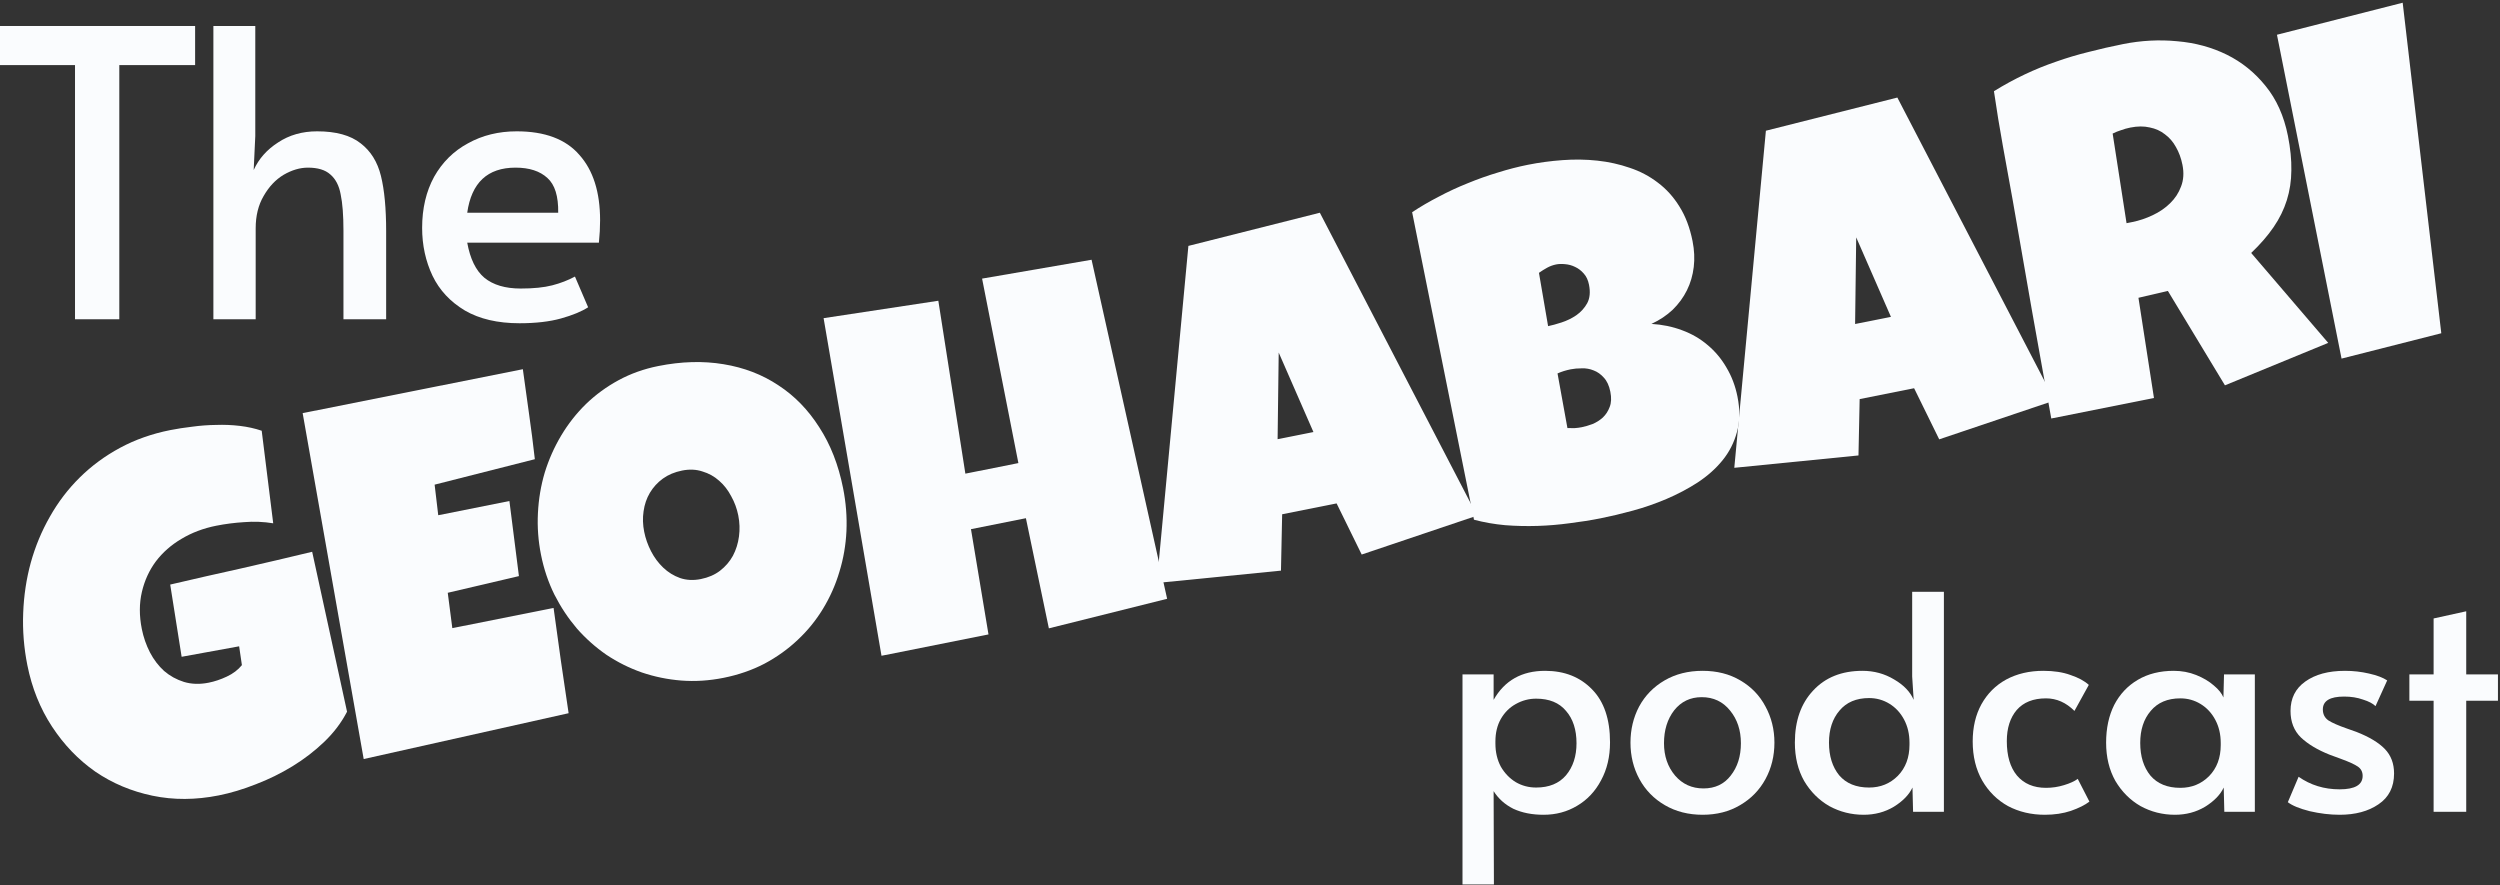 <svg width="401" height="142" viewBox="0 0 401 142" fill="none" xmlns="http://www.w3.org/2000/svg">
<rect x="0" y="0" width="401" height="142" fill="#333333" stroke="none"/>
<path d="M12.032 10.441H0V4.169H31.296V10.441H19.136V51.209H12.032V10.441Z" fill="#FAFCFE"/>
<path d="M34.227 4.169H40.947V21.833L40.691 27.273C41.501 25.481 42.803 24.009 44.594 22.857C46.386 21.663 48.477 21.065 50.867 21.065C53.896 21.065 56.221 21.705 57.843 22.985C59.464 24.223 60.552 25.972 61.106 28.233C61.661 30.495 61.938 33.439 61.938 37.065V51.209H55.09V37.001C55.09 34.527 54.941 32.585 54.642 31.177C54.386 29.769 53.832 28.703 52.978 27.977C52.168 27.252 50.973 26.889 49.395 26.889C48.114 26.889 46.813 27.273 45.49 28.041C44.211 28.809 43.144 29.94 42.291 31.433C41.437 32.884 41.011 34.612 41.011 36.617V51.209H34.227V4.169Z" fill="#FAFCFE"/>
<path d="M83.327 51.849C79.828 51.849 76.906 51.167 74.559 49.801C72.212 48.393 70.484 46.537 69.375 44.233C68.266 41.887 67.711 39.327 67.711 36.553C67.711 33.439 68.351 30.708 69.631 28.361C70.954 26.015 72.767 24.223 75.071 22.985C77.375 21.705 79.978 21.065 82.879 21.065C87.402 21.065 90.751 22.324 92.927 24.841C95.146 27.316 96.255 30.815 96.255 35.337C96.255 36.489 96.191 37.684 96.063 38.921H74.943C75.412 41.524 76.33 43.401 77.695 44.553C79.103 45.705 81.044 46.281 83.519 46.281C85.567 46.281 87.252 46.111 88.575 45.769C89.898 45.428 91.114 44.959 92.223 44.361L94.335 49.289C93.268 49.972 91.818 50.569 89.983 51.081C88.148 51.593 85.93 51.849 83.327 51.849ZM89.535 34.121C89.578 31.476 89.002 29.62 87.807 28.553C86.612 27.444 84.906 26.889 82.687 26.889C78.207 26.889 75.626 29.3 74.943 34.121H89.535Z" fill="#FAFCFE"/>
<path d="M55.666 114.158C54.766 115.904 53.547 117.514 52.01 118.99C50.471 120.465 48.767 121.774 46.898 122.917C45.028 124.06 43.069 125.021 41.02 125.802C38.977 126.608 36.998 127.202 35.082 127.584C31.379 128.322 27.837 128.338 24.457 127.632C21.076 126.925 18.018 125.636 15.281 123.766C12.565 121.864 10.253 119.458 8.344 116.546C6.436 113.633 5.117 110.351 4.389 106.699C3.834 103.916 3.61 101.132 3.719 98.349C3.823 95.54 4.228 92.844 4.934 90.26C5.66 87.645 6.683 85.184 8.002 82.876C9.316 80.543 10.915 78.445 12.801 76.582C14.687 74.719 16.84 73.134 19.262 71.828C21.683 70.522 24.362 69.576 27.299 68.99C28.397 68.771 29.582 68.588 30.854 68.44C32.121 68.267 33.39 68.173 34.662 68.159C35.954 68.113 37.225 68.165 38.477 68.314C39.728 68.463 40.895 68.721 41.977 69.09L43.823 83.937C42.286 83.686 40.734 83.624 39.166 83.751C37.618 83.847 36.117 84.04 34.661 84.331C32.618 84.738 30.766 85.439 29.106 86.434C27.466 87.399 26.099 88.601 25.005 90.04C23.937 91.475 23.188 93.112 22.758 94.95C22.328 96.788 22.324 98.767 22.747 100.887C23.012 102.215 23.448 103.469 24.055 104.649C24.657 105.804 25.413 106.795 26.321 107.623C27.25 108.42 28.31 109.005 29.5 109.379C30.715 109.747 32.038 109.789 33.468 109.503C34.438 109.31 35.409 108.983 36.379 108.524C37.376 108.06 38.183 107.448 38.801 106.687L38.358 103.668L29.134 105.349L27.302 93.765C31.081 92.878 34.866 92.017 38.656 91.181C42.441 90.32 46.246 89.429 50.072 88.506L55.666 114.158Z" fill="#FAFCFE"/>
<path d="M83.865 59.221C84.191 61.653 84.524 64.056 84.865 66.431C85.206 68.806 85.514 71.214 85.788 73.655L69.714 77.738L70.293 82.641L81.709 80.364L83.235 92.407L71.819 95.083L72.552 100.752L88.794 97.513C89.201 100.352 89.593 103.182 89.969 106.001C90.366 108.79 90.778 111.589 91.206 114.398L58.337 121.75L48.546 66.266L83.865 59.221Z" fill="#FAFCFE"/>
<path d="M135.23 78.293C135.694 80.617 135.874 82.918 135.77 85.195C135.662 87.448 135.286 89.621 134.641 91.714C134.022 93.803 133.142 95.784 132.002 97.658C130.883 99.501 129.529 101.165 127.94 102.65C126.376 104.131 124.598 105.401 122.606 106.463C120.608 107.498 118.422 108.253 116.047 108.727C113.748 109.185 111.493 109.33 109.282 109.16C107.096 108.985 104.992 108.555 102.97 107.869C100.943 107.158 99.041 106.21 97.264 105.024C95.508 103.808 93.926 102.397 92.517 100.793C91.129 99.158 89.932 97.352 88.927 95.375C87.948 93.393 87.231 91.265 86.778 88.992C86.335 86.77 86.17 84.546 86.283 82.32C86.392 80.067 86.755 77.897 87.375 75.808C88.019 73.715 88.899 71.734 90.013 69.865C91.127 67.996 92.451 66.312 93.984 64.811C95.543 63.305 97.292 62.027 99.234 60.976C101.175 59.925 103.295 59.17 105.593 58.712C109.296 57.973 112.782 57.875 116.05 58.418C119.344 58.956 122.278 60.084 124.851 61.801C127.444 63.488 129.632 65.734 131.413 68.539C133.214 71.313 134.487 74.564 135.23 78.293ZM118.42 82.681C118.201 81.583 117.824 80.556 117.288 79.601C116.773 78.615 116.13 77.787 115.359 77.118C114.583 76.423 113.687 75.924 112.671 75.623C111.675 75.29 110.59 75.241 109.415 75.475C108.215 75.715 107.185 76.146 106.327 76.768C105.469 77.391 104.771 78.154 104.234 79.058C103.718 79.931 103.383 80.914 103.229 82.007C103.07 83.074 103.103 84.17 103.327 85.293C103.541 86.366 103.908 87.408 104.428 88.419C104.949 89.431 105.602 90.31 106.388 91.056C107.174 91.802 108.068 92.354 109.069 92.712C110.095 93.065 111.208 93.122 112.409 92.882C113.609 92.643 114.636 92.199 115.489 91.551C116.363 90.872 117.053 90.071 117.559 89.147C118.06 88.197 118.385 87.163 118.533 86.044C118.682 84.926 118.644 83.805 118.42 82.681Z" fill="#FAFCFE"/>
<path d="M187.208 96.047L168.238 100.787L164.555 83.119L155.744 84.876L158.554 101.762L141.392 105.185L132.105 51.034L150.508 48.24L154.845 75.974L163.349 74.278L157.527 44.689L175.087 41.664L187.208 96.047Z" fill="#FAFCFE"/>
<path d="M236.928 82.705L218.416 88.947L214.391 80.747L205.657 82.489L205.468 91.529L185.549 93.51L190.618 39.443L211.704 34.122L236.928 82.705ZM210.674 69.3L205.104 56.55L204.928 70.446L210.674 69.3Z" fill="#FAFCFE"/>
<path d="M278.691 63.621C279.114 65.741 279.082 67.646 278.596 69.336C278.135 71.021 277.361 72.53 276.272 73.862C275.184 75.195 273.853 76.376 272.279 77.407C270.726 78.407 269.068 79.282 267.306 80.032C265.543 80.782 263.743 81.406 261.904 81.906C260.091 82.4 258.38 82.808 256.771 83.129C255.187 83.445 253.527 83.71 251.791 83.923C250.085 84.157 248.361 84.302 246.619 84.357C244.878 84.412 243.144 84.373 241.418 84.239C239.687 84.08 238.022 83.788 236.423 83.363L226.506 34.038C227.819 33.165 229.234 32.339 230.751 31.558C232.263 30.752 233.819 30.03 235.418 29.393C237.037 28.724 238.662 28.148 240.291 27.664C241.915 27.154 243.506 26.744 245.064 26.433C246.878 26.071 248.727 25.822 250.611 25.685C252.521 25.543 254.385 25.57 256.203 25.765C258.022 25.96 259.758 26.344 261.412 26.917C263.062 27.464 264.56 28.254 265.908 29.286C267.281 30.313 268.44 31.596 269.384 33.134C270.353 34.666 271.055 36.518 271.488 38.689C271.773 40.119 271.836 41.501 271.677 42.834C271.518 44.166 271.155 45.407 270.587 46.556C270.02 47.705 269.258 48.746 268.303 49.68C267.342 50.589 266.205 51.347 264.892 51.954C266.639 52.057 268.273 52.395 269.795 52.968C271.342 53.535 272.708 54.325 273.892 55.337C275.102 56.344 276.112 57.55 276.924 58.955C277.76 60.354 278.35 61.91 278.691 63.621ZM254.875 45.667C254.728 44.926 254.45 44.331 254.041 43.881C253.628 43.406 253.158 43.048 252.632 42.808C252.132 42.563 251.598 42.417 251.031 42.371C250.49 42.319 250.015 42.334 249.606 42.416C249.096 42.518 248.613 42.694 248.158 42.944C247.704 43.194 247.267 43.467 246.848 43.763L248.314 52.313C248.902 52.196 249.619 51.999 250.467 51.724C251.315 51.449 252.102 51.066 252.827 50.576C253.573 50.056 254.161 49.407 254.59 48.631C255.015 47.83 255.11 46.842 254.875 45.667ZM251.926 59.24C251.186 59.388 250.486 59.607 249.827 59.898L251.416 68.663C251.814 68.663 252.2 68.666 252.573 68.671C252.966 68.645 253.341 68.597 253.699 68.526C254.235 68.419 254.812 68.251 255.43 68.021C256.043 67.766 256.598 67.417 257.093 66.972C257.584 66.503 257.949 65.939 258.19 65.28C258.456 64.616 258.492 63.799 258.298 62.829C258.105 61.858 257.755 61.105 257.25 60.568C256.77 60.027 256.229 59.643 255.626 59.418C255.019 59.168 254.386 59.055 253.727 59.08C253.063 59.08 252.463 59.133 251.926 59.24Z" fill="#FAFCFE"/>
<path d="M329.56 64.23L311.048 70.471L307.023 62.272L298.288 64.014L298.1 73.054L278.181 75.035L283.25 20.968L304.335 15.647L329.56 64.23ZM303.306 50.825L297.735 38.074L297.559 51.971L303.306 50.825Z" fill="#FAFCFE"/>
<path d="M366.984 21.793C367.381 23.785 367.564 25.634 367.532 27.34C367.521 29.015 367.28 30.603 366.81 32.105C366.339 33.606 365.631 35.048 364.685 36.432C363.74 37.815 362.541 39.196 361.09 40.574L373.447 54.998L356.881 61.808L347.727 46.665L343.007 47.766L345.496 63.84L329.023 67.125C327.99 61.277 326.948 55.456 325.899 49.664C324.876 43.867 323.86 38.042 322.852 32.188C322.317 29.241 321.788 26.32 321.263 23.424C320.739 20.528 320.26 17.596 319.828 14.628C321.483 13.608 323.136 12.707 324.786 11.927C326.436 11.146 328.106 10.468 329.797 9.892C331.508 9.285 333.25 8.765 335.022 8.332C336.815 7.868 338.656 7.447 340.546 7.07C343.458 6.49 346.349 6.338 349.219 6.615C352.109 6.862 354.762 7.581 357.177 8.772C359.592 9.964 361.665 11.635 363.395 13.786C365.151 15.932 366.347 18.601 366.984 21.793ZM350.066 26.442C349.852 25.369 349.503 24.417 349.018 23.584C348.559 22.746 347.972 22.067 347.257 21.545C346.563 20.993 345.746 20.625 344.806 20.441C343.887 20.226 342.853 20.233 341.704 20.462C341.193 20.564 340.703 20.702 340.233 20.875C339.758 21.023 339.303 21.206 338.869 21.426L341.098 35.799L342.017 35.615C343.116 35.396 344.199 35.034 345.266 34.529C346.359 34.019 347.294 33.381 348.071 32.615C348.873 31.845 349.464 30.944 349.842 29.912C350.246 28.876 350.321 27.719 350.066 26.442Z" fill="#FAFCFE"/>
<path d="M385.39 0.437L391.583 53.453L375.585 57.52L365.224 5.574L385.39 0.437Z" fill="#FAFCFE"/>
<path d="M234.584 108.177H239.576V112.257C241.336 109.153 244.088 107.601 247.832 107.601C250.936 107.601 253.448 108.593 255.368 110.577C257.288 112.529 258.248 115.361 258.248 119.073C258.248 121.377 257.768 123.409 256.808 125.169C255.88 126.929 254.6 128.289 252.968 129.249C251.368 130.209 249.576 130.689 247.592 130.689C245.736 130.689 244.12 130.369 242.744 129.729C241.4 129.057 240.344 128.113 239.576 126.897L239.624 141.873H234.584V108.177ZM246.392 126.321C248.472 126.321 250.072 125.665 251.192 124.353C252.312 123.009 252.872 121.297 252.872 119.217C252.872 117.041 252.312 115.313 251.192 114.033C250.104 112.721 248.504 112.065 246.392 112.065C245.24 112.065 244.152 112.353 243.128 112.929C242.136 113.473 241.336 114.273 240.728 115.329C240.152 116.353 239.864 117.553 239.864 118.929V119.265C239.864 120.641 240.152 121.873 240.728 122.961C241.336 124.017 242.136 124.849 243.128 125.457C244.12 126.033 245.208 126.321 246.392 126.321Z" fill="#FAFCFE"/>
<path d="M273.097 130.689C270.825 130.689 268.809 130.177 267.049 129.153C265.289 128.129 263.929 126.737 262.969 124.977C262.009 123.217 261.529 121.265 261.529 119.121C261.529 117.009 261.993 115.073 262.921 113.313C263.881 111.553 265.241 110.161 267.001 109.137C268.761 108.113 270.793 107.601 273.097 107.601C275.401 107.601 277.417 108.113 279.145 109.137C280.905 110.161 282.249 111.553 283.177 113.313C284.137 115.073 284.617 117.009 284.617 119.121C284.617 121.265 284.137 123.217 283.177 124.977C282.217 126.737 280.857 128.129 279.097 129.153C277.369 130.177 275.369 130.689 273.097 130.689ZM273.241 126.465C275.097 126.465 276.553 125.777 277.609 124.401C278.697 123.025 279.241 121.297 279.241 119.217C279.241 117.137 278.665 115.393 277.513 113.985C276.361 112.545 274.841 111.825 272.953 111.825C271.129 111.825 269.657 112.529 268.537 113.937C267.449 115.345 266.905 117.105 266.905 119.217C266.905 121.265 267.497 122.993 268.681 124.401C269.865 125.777 271.385 126.465 273.241 126.465Z" fill="#FAFCFE"/>
<path d="M298.937 130.689C296.953 130.689 295.113 130.225 293.417 129.297C291.753 128.337 290.409 126.993 289.385 125.265C288.393 123.505 287.897 121.457 287.897 119.121C287.897 115.633 288.873 112.849 290.825 110.769C292.777 108.657 295.417 107.601 298.745 107.601C300.601 107.601 302.297 108.065 303.833 108.993C305.369 109.889 306.409 110.977 306.953 112.257L306.713 108.513V94.929H311.801V130.209H306.857L306.761 126.321C306.217 127.473 305.225 128.497 303.785 129.393C302.345 130.257 300.729 130.689 298.937 130.689ZM299.801 126.321C301.625 126.321 303.161 125.697 304.409 124.449C305.657 123.169 306.281 121.505 306.281 119.457V119.121C306.281 117.745 305.993 116.513 305.417 115.425C304.841 114.337 304.057 113.489 303.065 112.881C302.073 112.273 300.985 111.969 299.801 111.969C297.753 111.969 296.169 112.641 295.049 113.985C293.929 115.297 293.369 117.009 293.369 119.121C293.369 121.265 293.913 123.009 295.001 124.353C296.121 125.665 297.721 126.321 299.801 126.321Z" fill="#FAFCFE"/>
<path d="M327.989 130.689C325.813 130.689 323.845 130.225 322.085 129.297C320.357 128.337 318.981 126.977 317.957 125.217C316.933 123.425 316.421 121.329 316.421 118.929C316.421 116.657 316.885 114.673 317.813 112.977C318.773 111.249 320.101 109.921 321.797 108.993C323.525 108.065 325.509 107.601 327.749 107.601C329.445 107.601 330.901 107.825 332.117 108.273C333.365 108.689 334.341 109.217 335.045 109.857L332.741 114.033C331.397 112.689 329.877 112.017 328.181 112.017C326.133 112.017 324.565 112.641 323.477 113.889C322.421 115.137 321.893 116.801 321.893 118.881C321.893 121.249 322.437 123.089 323.525 124.401C324.645 125.713 326.197 126.369 328.181 126.369C329.173 126.369 330.133 126.225 331.061 125.937C332.021 125.649 332.757 125.313 333.269 124.929L335.141 128.577C334.437 129.121 333.445 129.617 332.165 130.065C330.917 130.481 329.525 130.689 327.989 130.689Z" fill="#FAFCFE"/>
<path d="M348.861 130.689C346.877 130.689 345.037 130.225 343.341 129.297C341.677 128.337 340.333 126.993 339.309 125.265C338.317 123.505 337.821 121.457 337.821 119.121C337.821 116.817 338.253 114.801 339.117 113.073C340.013 111.345 341.277 110.001 342.909 109.041C344.541 108.081 346.461 107.601 348.669 107.601C349.949 107.601 351.149 107.825 352.269 108.273C353.389 108.721 354.333 109.281 355.101 109.953C355.869 110.593 356.381 111.233 356.637 111.873L356.733 108.177H361.677V130.209H356.781L356.685 126.321C356.141 127.473 355.149 128.497 353.709 129.393C352.269 130.257 350.653 130.689 348.861 130.689ZM349.725 126.369C351.549 126.369 353.085 125.745 354.333 124.497C355.581 123.217 356.205 121.553 356.205 119.505V119.169C356.205 117.793 355.917 116.561 355.341 115.473C354.765 114.385 353.981 113.537 352.989 112.929C351.997 112.321 350.909 112.017 349.725 112.017C347.677 112.017 346.093 112.689 344.973 114.033C343.853 115.345 343.293 117.057 343.293 119.169C343.293 121.313 343.837 123.057 344.925 124.401C346.045 125.713 347.645 126.369 349.725 126.369Z" fill="#FAFCFE"/>
<path d="M375.272 130.689C373.736 130.689 372.136 130.497 370.472 130.113C368.84 129.697 367.672 129.217 366.968 128.673L368.696 124.593C370.616 125.937 372.808 126.609 375.272 126.609C377.736 126.609 378.968 125.889 378.968 124.449C378.968 123.809 378.712 123.313 378.2 122.961C377.688 122.609 376.776 122.193 375.464 121.713L373.64 121.041C371.72 120.273 370.2 119.361 369.08 118.305C367.96 117.217 367.4 115.793 367.4 114.033C367.4 112.017 368.184 110.449 369.752 109.329C371.352 108.177 373.48 107.601 376.136 107.601C377.448 107.601 378.728 107.745 379.976 108.033C381.256 108.321 382.232 108.689 382.904 109.137L381.032 113.265C380.616 112.849 379.944 112.497 379.016 112.209C378.12 111.889 377.112 111.729 375.992 111.729C373.72 111.729 372.584 112.417 372.584 113.793C372.584 114.561 372.888 115.153 373.496 115.569C374.104 115.953 375.096 116.385 376.472 116.865C376.6 116.897 377.096 117.073 377.96 117.393C380.008 118.193 381.528 119.105 382.52 120.129C383.512 121.153 384.008 122.465 384.008 124.065C384.008 126.241 383.176 127.889 381.512 129.009C379.88 130.129 377.8 130.689 375.272 130.689Z" fill="#FAFCFE"/>
<path d="M390.351 112.401H386.463V108.177H390.351V99.201L395.583 98.049V108.177H400.671V112.401H395.583V130.209H390.351V112.401Z" fill="#FAFCFE"/>
</svg>
